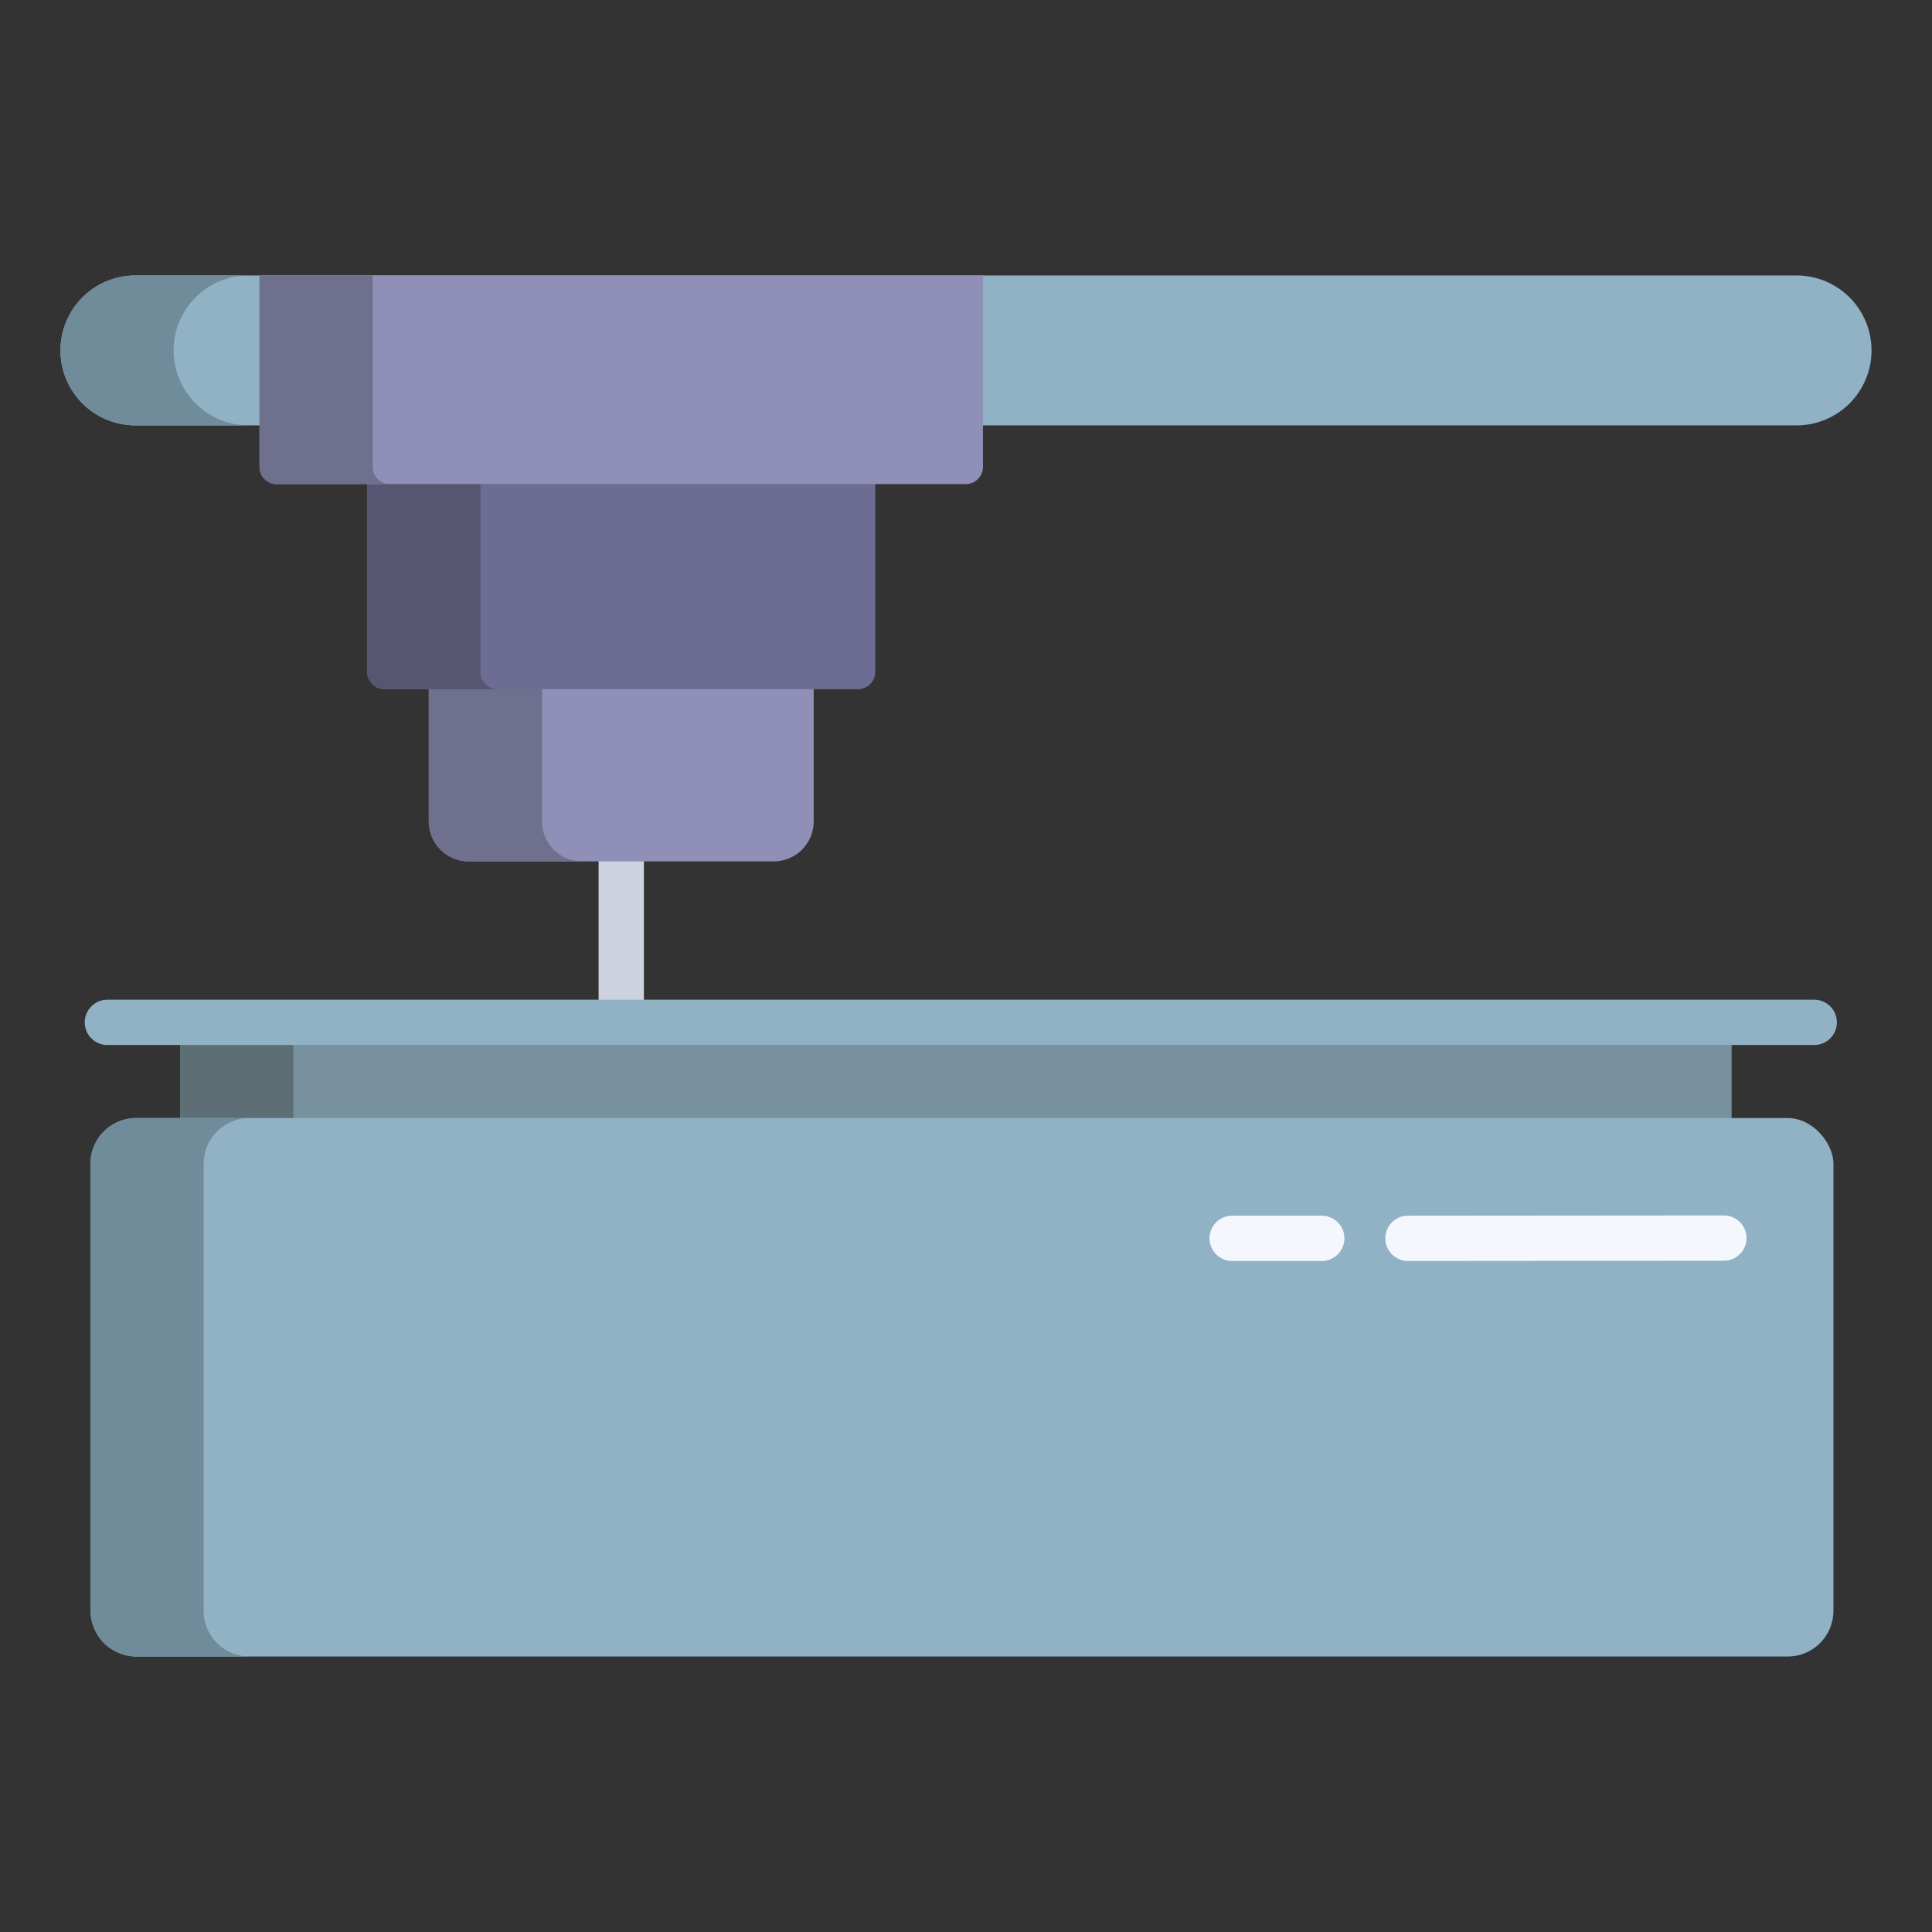 <svg id="Layer_1" height="512" viewBox="0 0 512 512" width="512" xmlns="http://www.w3.org/2000/svg" data-name="Layer 1"><rect x="0" y="0" width="512" height="512" fill="#333333" stroke="none"/><path d="m158.635 227.269h12v42.668h-12z" fill="#ccd3df"/><path d="m47.76 270.94h411.14v27.35h-411.14z" fill="#77919e"/><path d="m47.76 270.94h30v27.35h-30z" fill="#5d6e75"/><path d="m476.11 73h-440.22a19.865 19.865 0 1 0 0 39.73h440.22a19.865 19.865 0 1 0 0-39.73z" fill="#91b1c4"/><path d="m113.63 180.64v37.04a10.588 10.588 0 0 0 10.59 10.59h80.83a10.588 10.588 0 0 0 10.59-10.59v-37.04z" fill="#8f8fb7"/><rect fill="#91b1c4" height="142.71" rx="12.14" width="461.92" x="23.96" y="296.29"/><path d="m46 92.86a19.871 19.871 0 0 1 19.89-19.86h-30a19.865 19.865 0 1 0 0 39.73h30a19.873 19.873 0 0 1 -19.89-19.87z" fill="#708b99"/><path d="m53.96 426.86v-118.43a12.133 12.133 0 0 1 12.14-12.14h-30a12.133 12.133 0 0 0 -12.14 12.14v118.43a12.14 12.14 0 0 0 12.14 12.14h30a12.14 12.14 0 0 1 -12.14-12.14z" fill="#708b99"/><path d="m143.63 217.68v-37.04h-30v37.04a10.588 10.588 0 0 0 10.59 10.59h30a10.588 10.588 0 0 1 -10.59-10.59z" fill="#6f6f8e"/><path d="m97.32 126.29v51.78a4.575 4.575 0 0 0 4.57 4.57h125.49a4.575 4.575 0 0 0 4.57-4.57v-51.78z" fill="#6d6d93"/><path d="m127.32 178.07v-51.78h-30v51.78a4.575 4.575 0 0 0 4.57 4.57h30a4.575 4.575 0 0 1 -4.57-4.57z" fill="#565672"/><path d="m68.77 73v50.73a4.56 4.56 0 0 0 4.57 4.56h182.59a4.567 4.567 0 0 0 4.57-4.56v-50.73z" fill="#8f8fb7"/><path d="m98.77 123.73v-50.73h-30v50.73a4.56 4.56 0 0 0 4.57 4.56h30a4.56 4.56 0 0 1 -4.57-4.56z" fill="#6f6f8e"/><path d="m480.792 276.936h-452.334a6 6 0 0 1 0-12h452.334a6 6 0 0 1 0 12z" fill="#91b1c4"/><g fill="#f4f8fc"><path d="m373.131 334.172a6 6 0 0 1 0-12l83.709-.068a6 6 0 0 1 .005 12l-83.709.068z"/><path d="m350.283 334.172h-23.751a6 6 0 1 1 0-12h23.751a6 6 0 0 1 0 12z"/></g></svg>